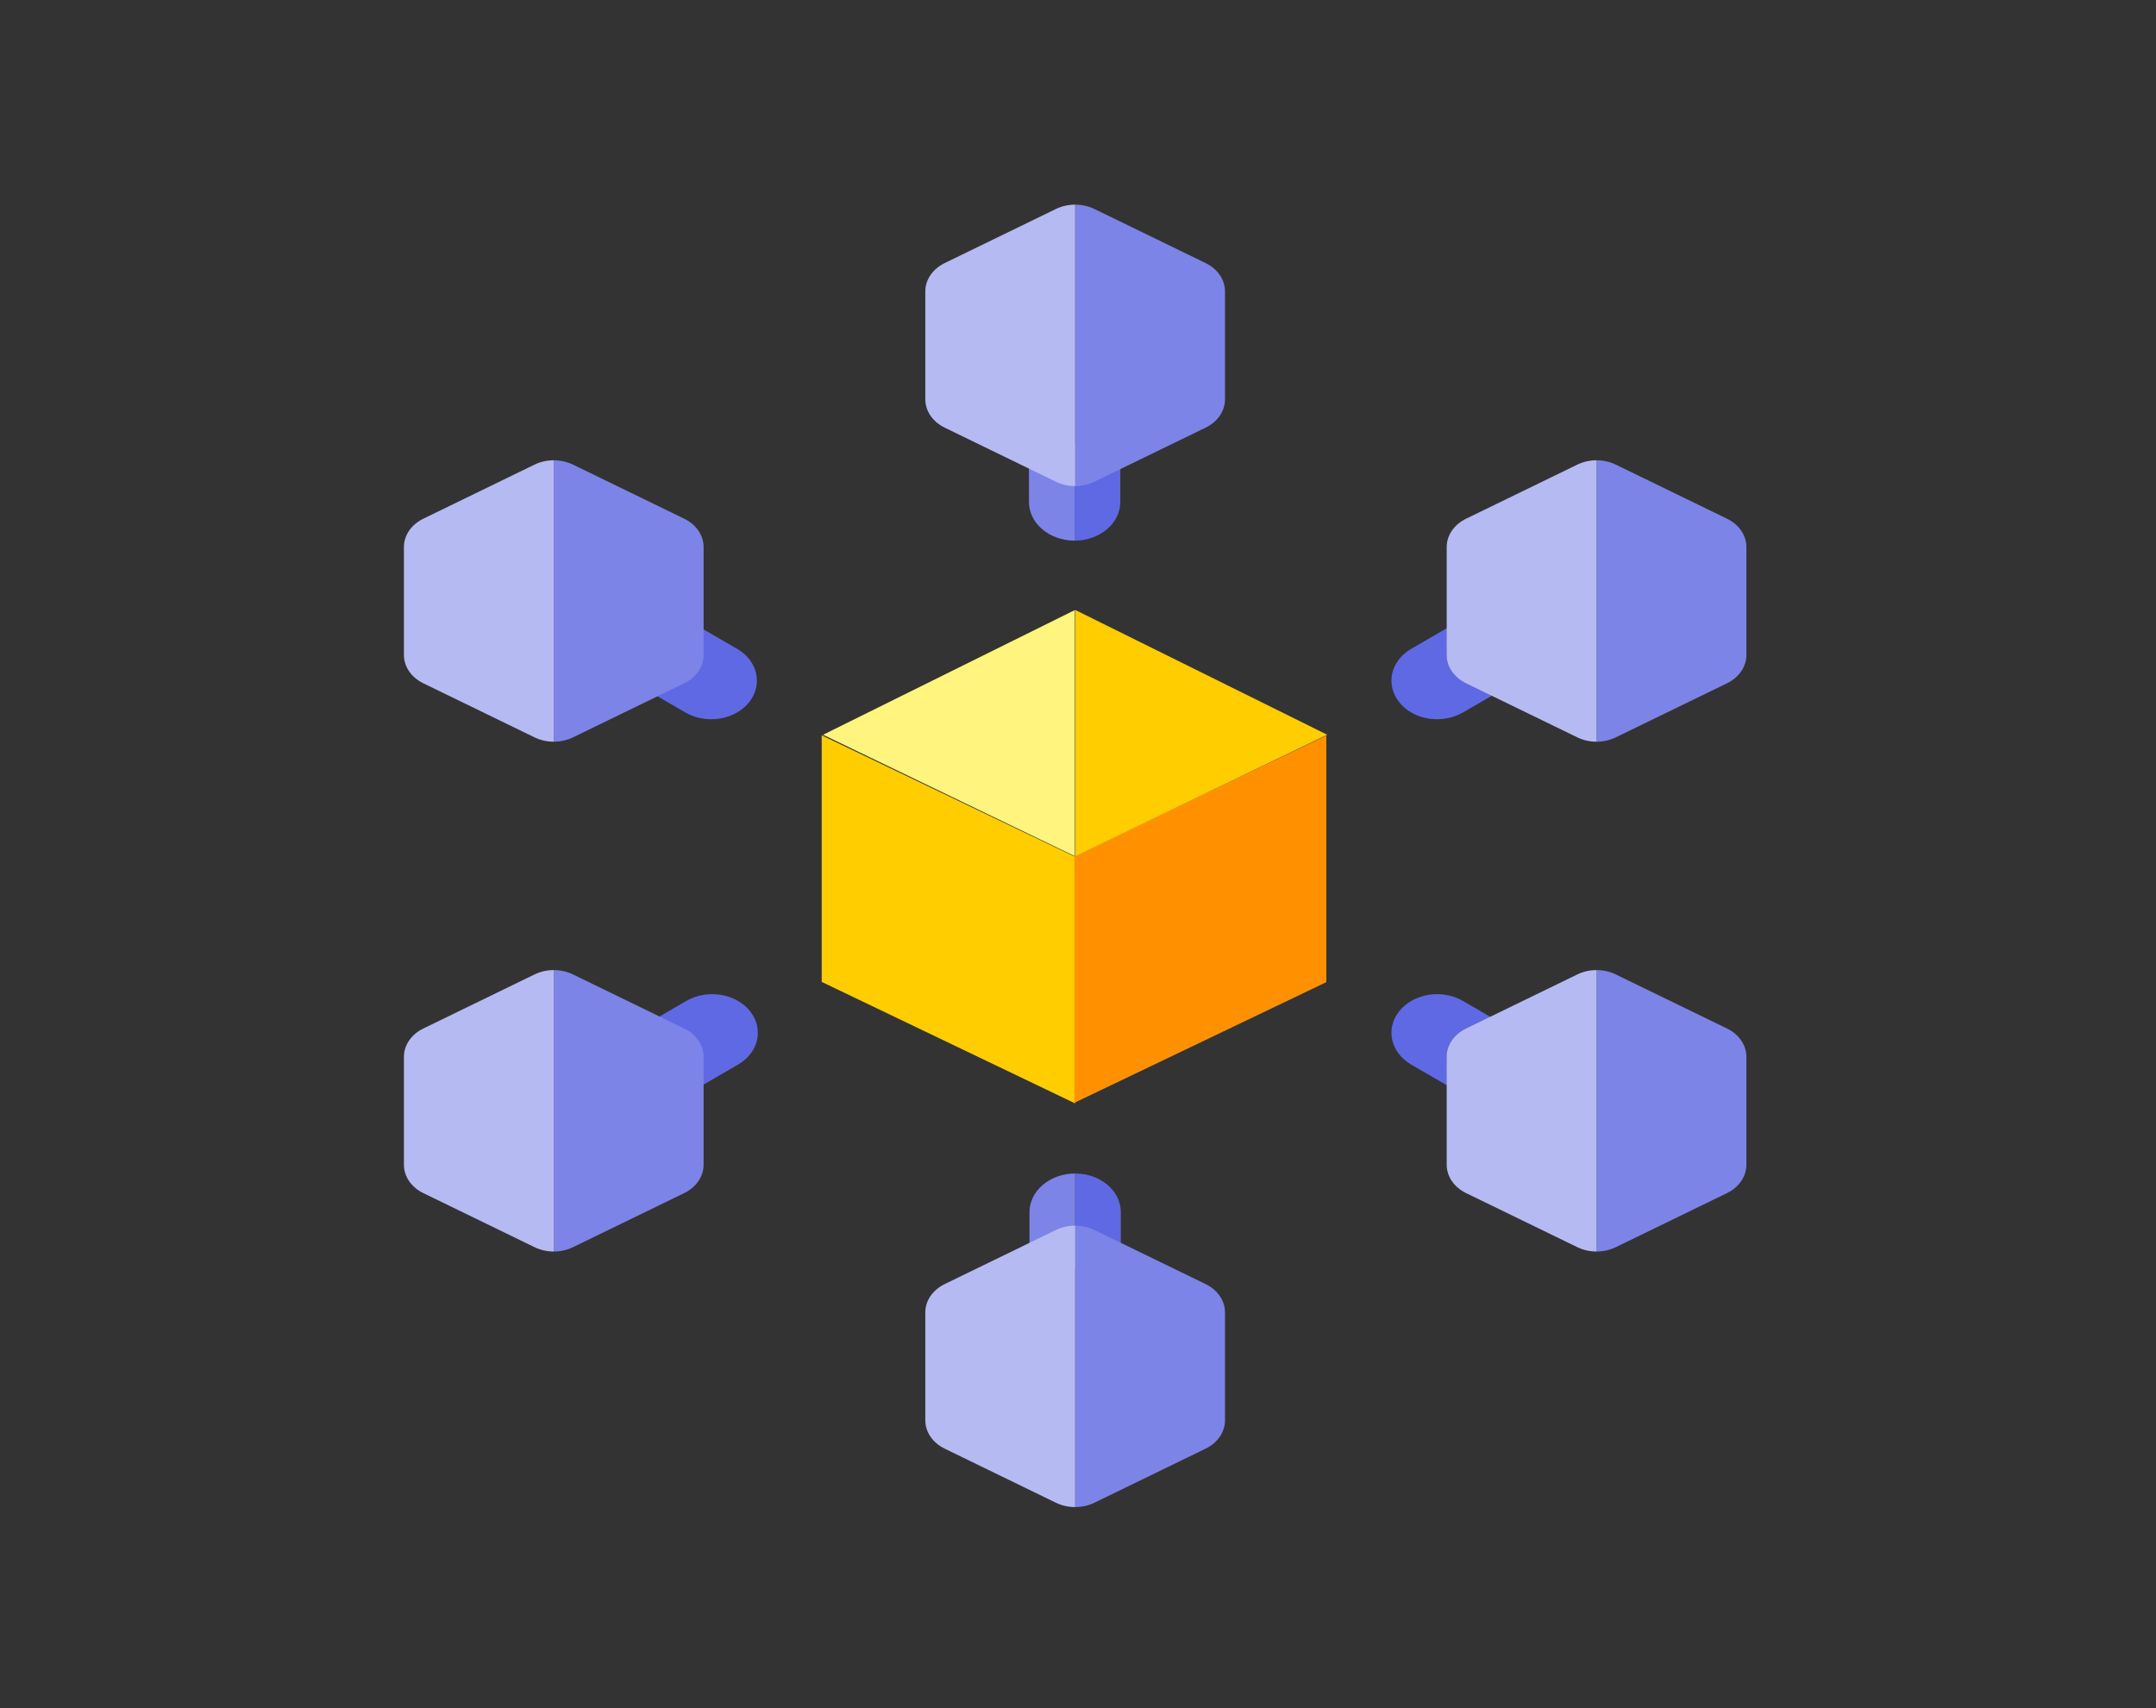 <?xml version="1.0" encoding="UTF-8" standalone="no"?>
<!DOCTYPE svg PUBLIC "-//W3C//DTD SVG 1.1//EN" "http://www.w3.org/Graphics/SVG/1.1/DTD/svg11.dtd">
<svg width="100%" height="100%" viewBox="0 0 212 168" version="1.1" xmlns="http://www.w3.org/2000/svg" xmlns:xlink="http://www.w3.org/1999/xlink" xml:space="preserve" xmlns:serif="http://www.serif.com/" style="fill-rule:evenodd;clip-rule:evenodd;stroke-linejoin:round;stroke-miterlimit:2;">
    <rect x="0" y="0" width="212" height="168" fill="#333333" stroke="none"/>
    <g transform="matrix(0.162,0,0,0.137,-82.872,-142.995)">
        <g transform="matrix(0.622,-0.908,0.887,0.608,-1017.08,1474.74)">
            <path d="M989,1496.19L938.631,1496.19L938.631,1534.24C938.631,1548.47 949.906,1560 963.815,1560L963.816,1560C977.725,1560 989,1548.47 989,1534.24L989,1496.19Z" style="fill:rgb(95,105,227);"/>
        </g>
        <g transform="matrix(-0.622,-0.908,-0.887,0.608,3344.19,1474.74)">
            <path d="M989,1496.19L938.631,1496.19L938.631,1534.24C938.631,1548.47 949.906,1560 963.815,1560L963.816,1560C977.725,1560 989,1548.47 989,1534.24L989,1496.19Z" style="fill:rgb(95,105,227);"/>
        </g>
        <g transform="matrix(-0.622,0.908,-0.887,-0.608,3344.19,1842.87)">
            <path d="M989,1496.19L938.631,1496.19L938.631,1534.24C938.631,1548.47 949.906,1560 963.815,1560L963.816,1560C977.725,1560 989,1548.47 989,1534.24L989,1496.19Z" style="fill:rgb(95,105,227);"/>
        </g>
        <g transform="matrix(0.622,0.908,0.887,-0.608,-1016.52,1842.87)">
            <path d="M989,1496.19L938.631,1496.19L938.631,1534.24C938.631,1548.47 949.906,1560 963.815,1560L963.816,1560C977.725,1560 989,1548.47 989,1534.24L989,1496.19Z" style="fill:rgb(95,105,227);"/>
        </g>
        <g>
            <path d="M1163.83,1363.23L1191.55,1363.23L1191.55,1404.17C1191.55,1419.48 1179.14,1431.89 1163.83,1431.89L1163.83,1363.23Z" style="fill:rgb(95,105,227);"/>
            <g transform="matrix(-1,0,0,1,2327.67,0)">
                <path d="M1163.83,1363.23L1191.55,1363.23L1191.55,1404.17C1191.55,1419.48 1179.14,1431.89 1163.83,1431.89L1163.83,1363.23Z" style="fill:rgb(124,132,232);"/>
            </g>
        </g>
        <g transform="matrix(1,0,0,-1,0.317,3318.12)">
            <path d="M1163.83,1363.23L1191.55,1363.23L1191.55,1404.17C1191.55,1419.48 1179.14,1431.89 1163.83,1431.89L1163.83,1363.23Z" style="fill:rgb(95,105,227);"/>
            <g transform="matrix(-1,0,0,1,2327.67,0)">
                <path d="M1163.83,1363.23L1191.55,1363.23L1191.55,1404.17C1191.55,1419.48 1179.14,1431.89 1163.83,1431.89L1163.83,1363.23Z" style="fill:rgb(124,132,232);"/>
            </g>
        </g>
        <g>
            <path d="M1164.15,1190.67C1168.18,1190.67 1172.22,1191.71 1175.83,1193.79C1193.26,1203.82 1225.88,1222.58 1243.35,1232.63C1250.62,1236.81 1255.1,1244.55 1255.1,1252.94L1255.1,1330.44C1255.1,1338.83 1250.62,1346.58 1243.35,1350.76C1225.88,1360.8 1193.26,1379.57 1175.83,1389.59C1172.22,1391.67 1168.18,1392.71 1164.15,1392.71L1164.15,1190.67Z" style="fill:rgb(124,132,232);"/>
            <g transform="matrix(-1,0,0,1,2328.3,0)">
                <path d="M1164.15,1190.67C1168.18,1190.67 1172.22,1191.71 1175.83,1193.79C1193.26,1203.82 1225.88,1222.58 1243.35,1232.63C1250.62,1236.81 1255.1,1244.55 1255.1,1252.94L1255.1,1330.44C1255.1,1338.83 1250.62,1346.58 1243.35,1350.76C1225.88,1360.8 1193.26,1379.57 1175.83,1389.59C1172.22,1391.67 1168.18,1392.71 1164.15,1392.71L1164.15,1190.67Z" style="fill:rgb(182,186,242);"/>
            </g>
        </g>
        <g transform="matrix(1,0,0,1,0,733)">
            <path d="M1164.15,1190.67C1168.18,1190.67 1172.22,1191.71 1175.83,1193.79C1193.26,1203.82 1225.88,1222.58 1243.35,1232.63C1250.62,1236.81 1255.1,1244.55 1255.1,1252.94L1255.1,1330.44C1255.1,1338.83 1250.62,1346.58 1243.35,1350.76C1225.88,1360.8 1193.26,1379.57 1175.83,1389.59C1172.22,1391.67 1168.18,1392.71 1164.15,1392.71L1164.15,1190.67Z" style="fill:rgb(124,132,232);"/>
            <g transform="matrix(-1,0,0,1,2328.3,0)">
                <path d="M1164.15,1190.67C1168.18,1190.67 1172.22,1191.71 1175.83,1193.79C1193.26,1203.82 1225.88,1222.58 1243.35,1232.63C1250.62,1236.81 1255.1,1244.55 1255.1,1252.94L1255.1,1330.44C1255.1,1338.83 1250.62,1346.58 1243.35,1350.76C1225.88,1360.8 1193.26,1379.57 1175.83,1389.59C1172.22,1391.67 1168.18,1392.71 1164.15,1392.71L1164.15,1190.67Z" style="fill:rgb(182,186,242);"/>
            </g>
        </g>
        <g transform="matrix(1,0,0,1,316.473,549.527)">
            <path d="M1164.15,1190.67C1168.18,1190.67 1172.22,1191.71 1175.83,1193.79C1193.26,1203.82 1225.88,1222.58 1243.35,1232.63C1250.62,1236.81 1255.1,1244.55 1255.1,1252.94L1255.1,1330.44C1255.1,1338.83 1250.62,1346.58 1243.35,1350.76C1225.88,1360.8 1193.26,1379.57 1175.83,1389.59C1172.22,1391.67 1168.18,1392.71 1164.15,1392.71L1164.15,1190.67Z" style="fill:rgb(124,132,232);"/>
            <g transform="matrix(-1,0,0,1,2328.3,0)">
                <path d="M1164.15,1190.67C1168.18,1190.67 1172.22,1191.71 1175.83,1193.79C1193.26,1203.82 1225.88,1222.58 1243.35,1232.63C1250.62,1236.81 1255.1,1244.55 1255.1,1252.94L1255.1,1330.44C1255.1,1338.83 1250.62,1346.58 1243.35,1350.76C1225.88,1360.8 1193.26,1379.57 1175.83,1389.59C1172.22,1391.67 1168.18,1392.71 1164.15,1392.71L1164.15,1190.67Z" style="fill:rgb(182,186,242);"/>
            </g>
        </g>
        <g transform="matrix(1,0,0,1,316.473,183.527)">
            <path d="M1164.15,1190.67C1168.18,1190.67 1172.22,1191.71 1175.83,1193.79C1193.26,1203.82 1225.88,1222.58 1243.35,1232.63C1250.62,1236.81 1255.1,1244.55 1255.1,1252.94L1255.1,1330.44C1255.1,1338.83 1250.62,1346.58 1243.35,1350.76C1225.88,1360.8 1193.26,1379.57 1175.83,1389.59C1172.22,1391.67 1168.18,1392.71 1164.15,1392.71L1164.15,1190.67Z" style="fill:rgb(124,132,232);"/>
            <g transform="matrix(-1,0,0,1,2328.3,0)">
                <path d="M1164.15,1190.67C1168.18,1190.67 1172.22,1191.71 1175.83,1193.79C1193.26,1203.82 1225.88,1222.58 1243.35,1232.63C1250.62,1236.81 1255.1,1244.55 1255.1,1252.94L1255.1,1330.44C1255.1,1338.83 1250.62,1346.58 1243.35,1350.76C1225.88,1360.8 1193.26,1379.57 1175.83,1389.59C1172.22,1391.67 1168.18,1392.71 1164.15,1392.71L1164.15,1190.67Z" style="fill:rgb(182,186,242);"/>
            </g>
        </g>
        <g transform="matrix(1,0,0,1,-316.473,183.527)">
            <path d="M1164.15,1190.67C1168.18,1190.67 1172.22,1191.71 1175.83,1193.79C1193.26,1203.82 1225.88,1222.58 1243.35,1232.63C1250.62,1236.81 1255.1,1244.55 1255.1,1252.94L1255.1,1330.44C1255.1,1338.83 1250.62,1346.58 1243.35,1350.76C1225.88,1360.8 1193.26,1379.57 1175.83,1389.59C1172.22,1391.67 1168.18,1392.71 1164.15,1392.71L1164.15,1190.67Z" style="fill:rgb(124,132,232);"/>
            <g transform="matrix(-1,0,0,1,2328.3,0)">
                <path d="M1164.15,1190.67C1168.18,1190.67 1172.22,1191.71 1175.83,1193.79C1193.26,1203.82 1225.88,1222.58 1243.35,1232.63C1250.62,1236.81 1255.1,1244.55 1255.1,1252.94L1255.1,1330.44C1255.1,1338.83 1250.62,1346.58 1243.35,1350.76C1225.88,1360.8 1193.26,1379.57 1175.83,1389.59C1172.22,1391.67 1168.18,1392.71 1164.15,1392.71L1164.15,1190.67Z" style="fill:rgb(182,186,242);"/>
            </g>
        </g>
        <g transform="matrix(1,0,0,1,-316.473,549.527)">
            <path d="M1164.15,1190.67C1168.18,1190.67 1172.22,1191.71 1175.83,1193.79C1193.26,1203.82 1225.88,1222.58 1243.35,1232.63C1250.62,1236.81 1255.1,1244.55 1255.1,1252.94L1255.1,1330.44C1255.1,1338.83 1250.62,1346.58 1243.35,1350.76C1225.88,1360.8 1193.26,1379.57 1175.83,1389.59C1172.22,1391.67 1168.18,1392.71 1164.15,1392.71L1164.15,1190.67Z" style="fill:rgb(124,132,232);"/>
            <g transform="matrix(-1,0,0,1,2328.3,0)">
                <path d="M1164.15,1190.67C1168.18,1190.67 1172.22,1191.71 1175.83,1193.79C1193.26,1203.82 1225.88,1222.58 1243.35,1232.63C1250.62,1236.81 1255.1,1244.55 1255.1,1252.94L1255.1,1330.44C1255.1,1338.83 1250.62,1346.58 1243.35,1350.76C1225.88,1360.8 1193.26,1379.57 1175.83,1389.59C1172.22,1391.67 1168.18,1392.71 1164.15,1392.71L1164.15,1190.67Z" style="fill:rgb(182,186,242);"/>
            </g>
        </g>
        <g transform="matrix(0.707,-0.707,0.707,0.707,-821.047,1130.94)">
            <rect x="938.631" y="1496.19" width="50.369" height="63.81" style="fill:none;"/>
        </g>
        <g transform="matrix(1,0.567,0,1.156,0.317,-818.091)">
            <rect x="1010" y="1571.86" width="153.833" height="153.144" style="fill:rgb(255,205,0);"/>
        </g>
        <g transform="matrix(-0.994,0.563,0,1.156,2320.54,-813.873)">
            <rect x="1010" y="1571.86" width="153.833" height="153.144" style="fill:rgb(255,145,0);"/>
        </g>
        <g transform="matrix(1.069,0,0,2.529,-90.717,-2405.37)">
            <path d="M1174,1537L1317,1572.41L1174,1606.89L1174,1537Z" style="fill:rgb(255,205,0);"/>
        </g>
        <g transform="matrix(-1.069,0,0,2.529,2419.02,-2405.37)">
            <path d="M1174,1537L1317,1572.41L1174,1606.89L1174,1537Z" style="fill:rgb(255,244,125);"/>
        </g>
    </g>
</svg>
